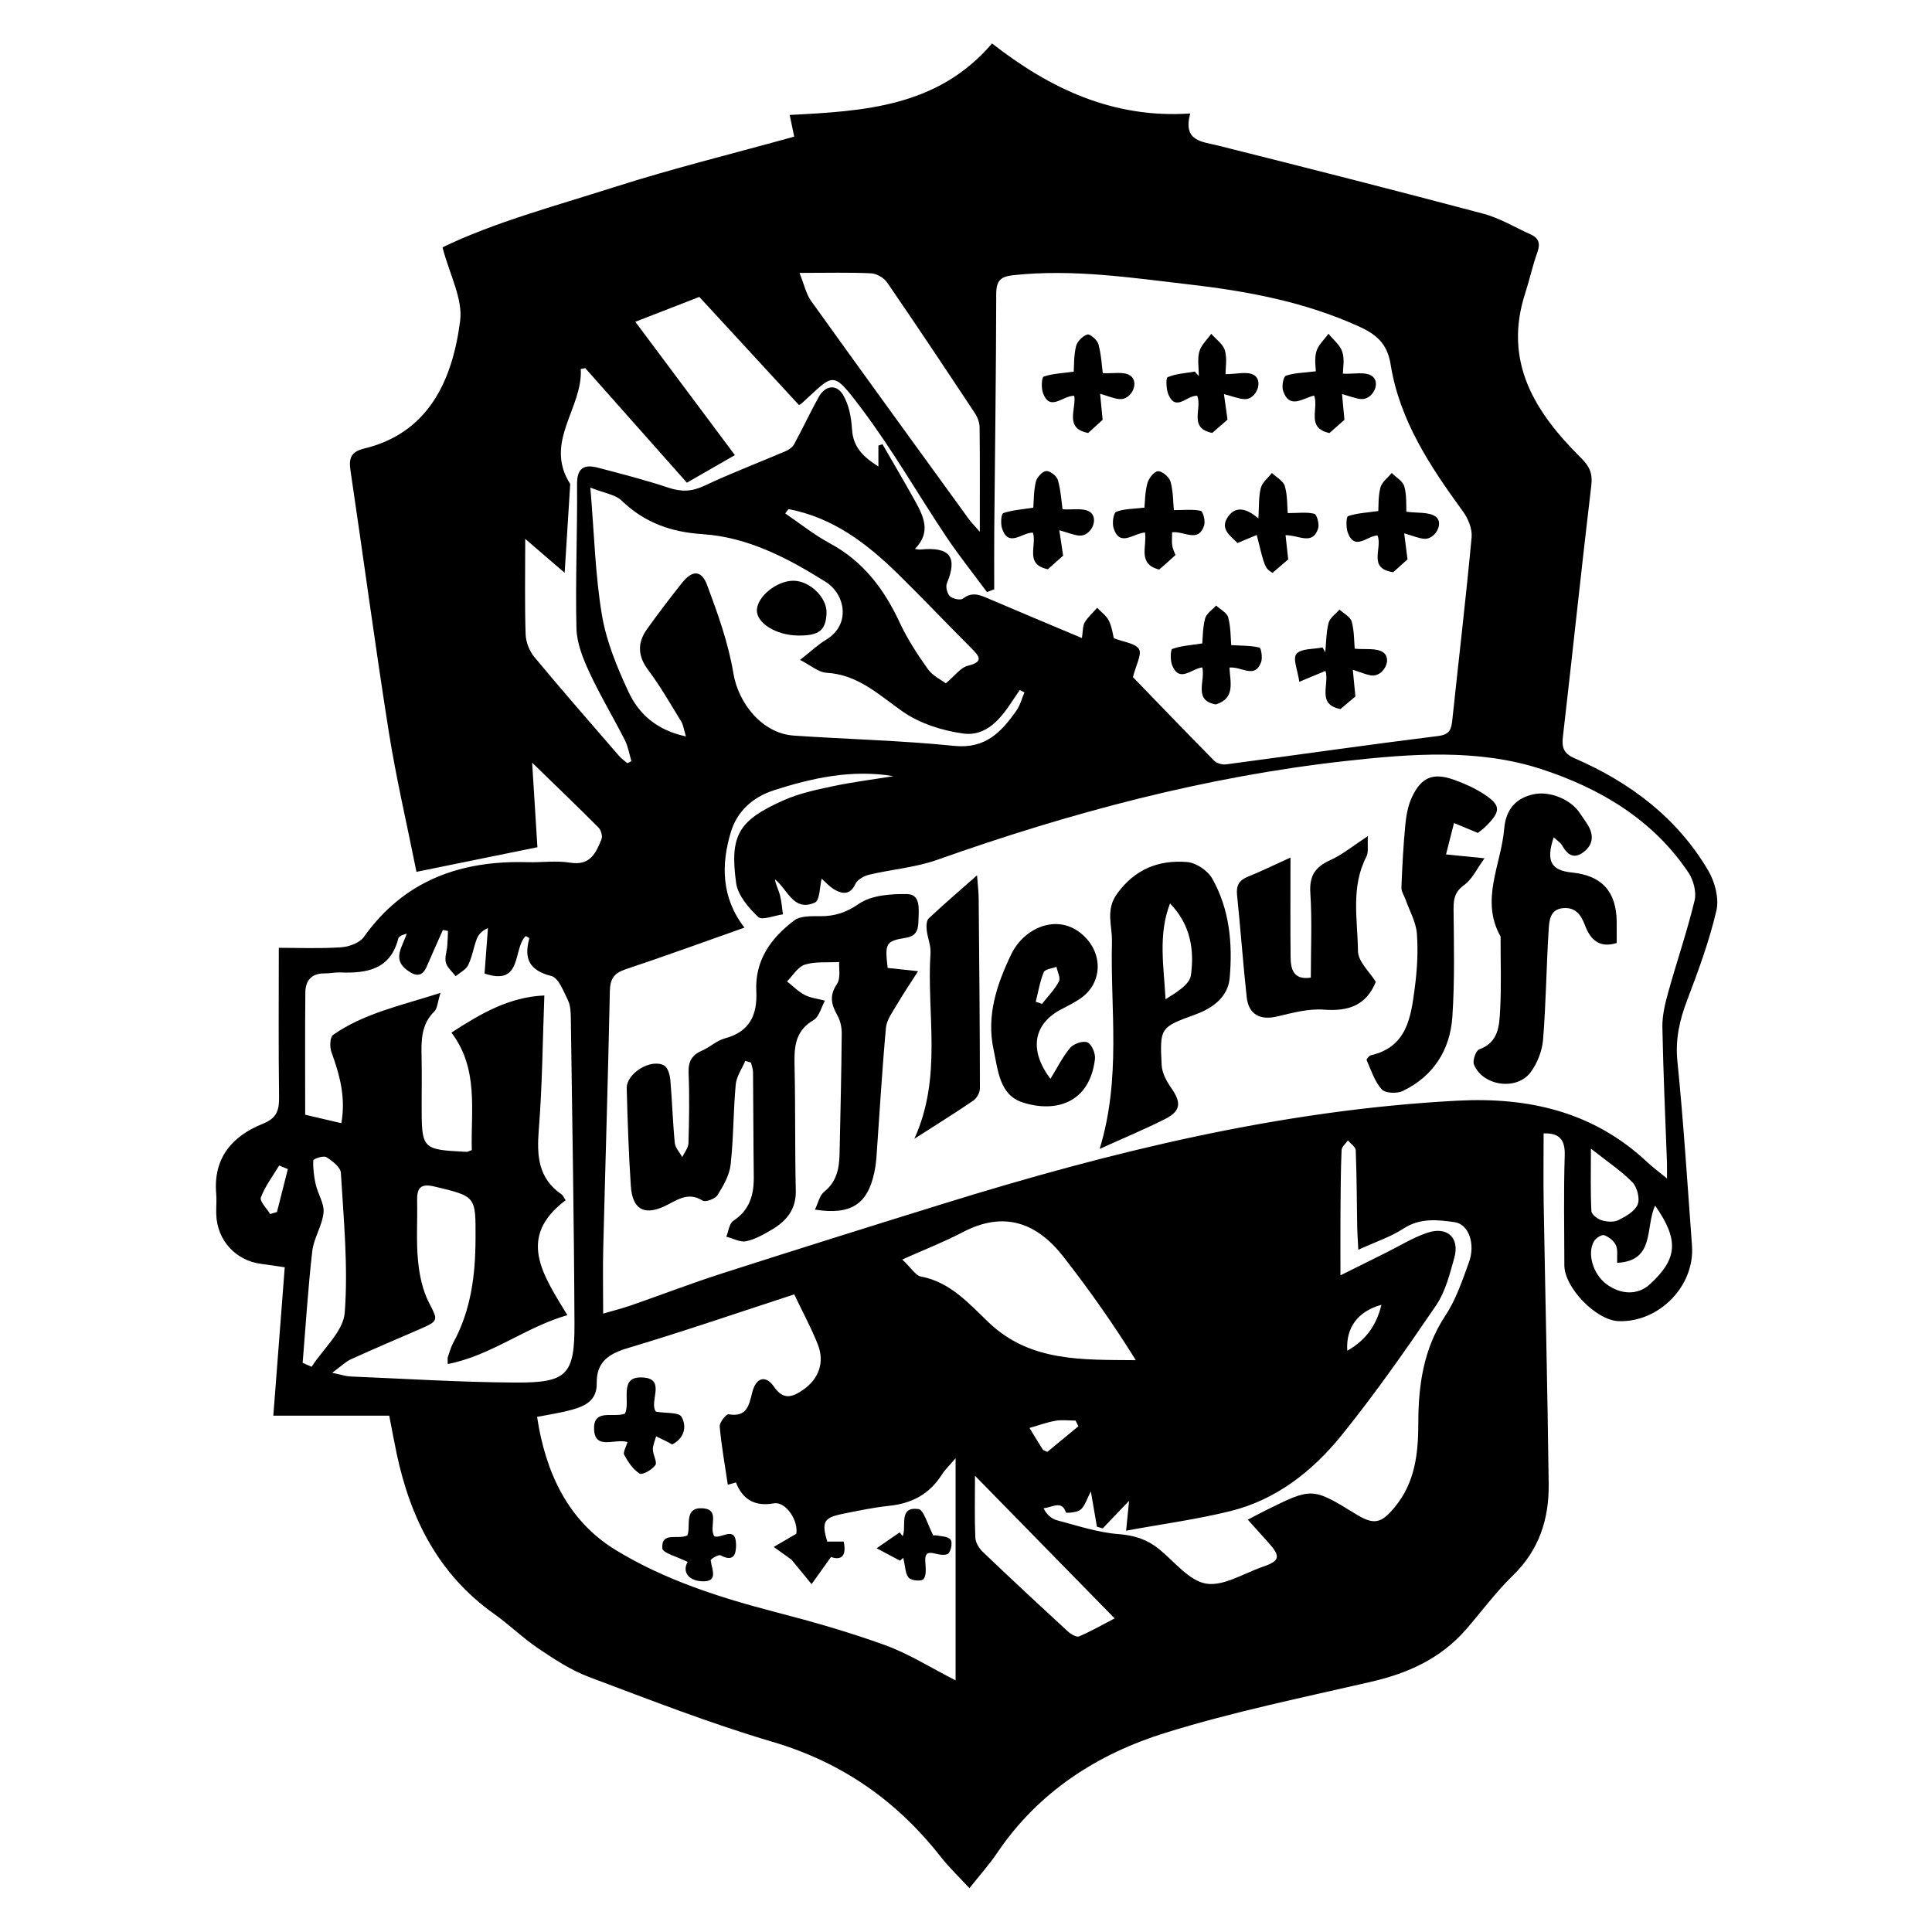<svg version="1.0" xmlns="http://www.w3.org/2000/svg" xmlns:xlink="http://www.w3.org/1999/xlink" x="0px" y="0px"
	 viewBox="0 0 800 800" style="enable-background:new 0 0 800 800;" xml:space="preserve">
<g>
	<path d="M710.723,377.059c1.174-5.027-0.6-11.842-3.332-16.493
		c-12.893-21.953-32.357-36.571-55.429-46.598
		c-4.152-1.804-5.35-4.13-4.825-8.655c4.029-34.76,7.651-69.568,11.786-104.314
		c0.607-5.1-0.806-7.972-4.339-11.472c-18.963-18.793-32.257-39.722-23.012-68.169
		c1.823-5.608,3.048-11.419,5.041-16.96c1.319-3.667,0.508-5.862-2.894-7.378
		c-6.464-2.88-12.672-6.709-19.423-8.504
		c-36.51-9.708-73.129-19.01-109.772-28.206
		c-6.932-1.74-14.769-1.723-11.693-13.319C460.761,49.15,434.604,36.573,410.784,18
		c-22.496,26.292-52.991,28.019-83.785,29.598c0.761,3.664,1.406,6.769,1.865,8.982
		c-25.314,7.028-50.315,13.164-74.777,20.987
		c-24.527,7.844-49.581,14.535-70.855,24.856
		c2.907,11.234,8.48,21.266,7.304,30.432
		c-3.269,25.489-13.647,46.594-39.753,52.876
		c-5.424,1.305-6.414,3.975-5.66,9.045
		c5.353,36,10.142,72.087,15.83,108.032
		c3.053,19.298,7.53,38.37,11.497,58.201
		c17.393-3.54,33.482-6.814,50.08-10.192
		c-0.712-11.415-1.392-22.327-2.183-35.018
		c10.077,9.798,18.879,18.233,27.475,26.873c1.037,1.042,1.765,3.512,1.263,4.772
		c-2.281,5.723-4.68,11.12-12.97,9.771c-5.76-0.937-11.799-0.036-17.706-0.205
		c-27.694-0.793-51.061,7.523-67.775,31c-1.765,2.48-6.195,4.049-9.5,4.256
		c-9.116,0.572-18.292,0.198-25.688,0.198c0,21.176-0.163,41.463,0.107,61.744
		c0.074,5.523-0.88,8.778-6.77,11.143
		c-12.641,5.077-20.533,14.142-19.261,28.94c0.242,2.817-0.069,5.676,0.019,8.512
		c0.335,10.77,8.031,19.197,18.648,20.543c3,0.38,5.986,0.865,9.716,1.41
		c-1.556,20.217-3.088,40.123-4.727,61.434c16.439,0,32.196,0,47.996,0
		c1.2,6.156,2.074,11.024,3.104,15.859c5.699,26.754,17.295,49.882,40.269,66.19
		c6.352,4.509,11.978,10.063,18.431,14.402
		c6.599,4.437,13.438,8.949,20.813,11.722c25.203,9.474,50.362,19.3,76.151,26.913
		c28.653,8.458,51.357,24.344,69.557,47.536c3.564,4.542,7.793,8.563,11.921,13.047
		c4.263-5.39,8.238-9.809,11.535-14.686c17.075-25.264,41.513-40.933,69.728-49.688
		c27.913-8.662,56.707-14.548,85.233-21.141
		c15.185-3.51,28.627-9.614,39.015-21.496
		c6.533-7.472,12.419-15.59,19.518-22.466
		c10.858-10.516,15.005-23.391,14.829-37.8
		c-0.473-38.764-1.403-77.522-2.07-116.284c-0.166-9.63-0.025-19.266-0.025-28.978
		c6.134-0.219,8.967,2.169,8.74,9.15c-0.492,15.124-0.169,30.274-0.157,45.414
		c0.007,9.3,13.161,22.846,22.464,23.171c16.792,0.587,31.619-14.59,30.389-31.285
		c-1.877-25.472-3.492-50.974-6.042-76.38c-0.917-9.136,0.934-17.091,4.099-25.396
		C703.288,401.891,707.788,389.63,710.723,377.059z M360.681,113.177
		c2.317,0.113,5.333,1.854,6.66,3.786c12.307,17.918,24.35,36.019,36.35,54.146
		c1.102,1.664,1.916,3.873,1.94,5.84c0.164,13.933,0.088,27.868,0.088,43.252
		c-2.109-2.432-3.5-3.815-4.637-5.382
		c-21.788-30.03-43.605-60.039-65.215-90.196
		c-2.09-2.917-2.859-6.78-4.814-11.623
		C342.751,112.999,351.733,112.74,360.681,113.177z M221.288,272.091
		c-2.056-2.476-3.528-6.198-3.634-9.399c-0.414-12.426-0.169-24.874-0.169-39.56
		c6.17,5.311,10.65,9.167,16.324,14.051c0.82-13.06,1.564-24.911,2.308-36.761
		c-11.114-17.382,5.322-31.47,4.362-47.639c0.622-0.116,1.244-0.231,1.866-0.347
		c13.896,15.665,27.791,31.33,42.079,47.437
		c6.484-3.722,12.768-7.33,19.883-11.414
		c-13.786-18.46-27.283-36.533-41.232-55.212
		c9.182-3.569,17.688-6.876,26.501-10.301c13.838,15.018,27.578,29.93,41.249,44.767
		c0.562-0.306,0.802-0.383,0.973-0.537c13.599-12.213,12.434-14.569,24.876,1.917
		c12.777,16.93,23.359,35.506,35.179,53.176
		c5.263,7.868,11.203,15.282,16.835,22.902c1.001-0.39,2.002-0.78,3.003-1.171
		c0-8.119-0.062-16.239,0.011-24.358c0.293-32.638,0.76-65.275,0.816-97.914
		c0.01-5.485,1.752-7.209,7.074-7.781c24.742-2.663,49.078,1.08,73.498,3.915
		c24.036,2.79,47.598,7.267,69.819,17.416
		c7.013,3.203,11.56,7.04,12.911,15.562
		c3.692,23.283,16.463,42.401,30.039,61.047c2.115,2.906,3.83,7.178,3.509,10.611
		c-2.354,25.181-5.311,50.306-7.978,75.459c-0.404,3.807-0.868,6.186-5.894,6.809
		c-29.294,3.635-58.515,7.857-87.781,11.737c-1.568,0.208-3.824-0.381-4.89-1.459
		c-11.628-11.76-23.083-23.692-33.696-34.659c1.266-5.079,3.783-9.462,2.514-11.589
		c-1.458-2.446-6.265-2.896-10.435-4.534c-0.36-1.383-0.723-4.53-2.027-7.221
		c-1.009-2.083-3.196-3.594-4.86-5.359c-1.759,1.996-3.831,3.807-5.167,6.055
		c-0.877,1.477-0.691,3.586-1.149,6.463c-13.076-5.506-25.626-10.739-38.127-16.086
		c-3.724-1.593-7.124-3.365-11.142-0.249c-1.023,0.793-4.207,0.128-5.371-0.963
		c-1.149-1.077-1.871-3.901-1.277-5.339c4.544-11.008,1.275-15.265-11.09-14.01
		c-0.45,0.046-0.919-0.107-2.158-0.269c6.973-6.983,3.501-13.683-0.15-20.251
		c-4.317-7.766-8.844-15.414-13.28-23.114c-0.559,0.193-1.117,0.385-1.676,0.578
		c0,2.519,0,5.039,0,8.68c-6.488-4.129-10.475-8.125-10.924-15.399
		c-0.303-4.904-1.28-10.331-3.793-14.385c-2.828-4.563-7.406-3.706-10.05,1.081
		c-3.519,6.372-6.613,12.978-10.083,19.379c-0.668,1.232-2.082,2.326-3.405,2.893
		c-11.249,4.819-22.722,9.148-33.771,14.379c-5.158,2.442-9.529,2.601-14.837,0.838
		c-9.615-3.195-19.456-5.738-29.268-8.302c-5.615-1.467-8.711-0.046-8.654,6.874
		c0.163,19.863-0.723,39.74-0.255,59.59c0.143,6.084,2.649,12.41,5.266,18.073
		c4.452,9.635,9.964,18.774,14.776,28.251c1.363,2.684,1.843,5.815,2.728,8.741
		c-0.566,0.276-1.133,0.551-1.699,0.827c-1.14-0.988-2.42-1.854-3.397-2.983
		C244.609,299.443,232.768,285.917,221.288,272.091z M268.403,277.444
		c5.075,6.755,9.272,14.176,13.723,21.387c0.784,1.27,0.943,2.926,1.906,6.107
		c-12.237-2.638-19.544-9.357-23.767-18.424
		c-4.732-10.158-9.177-20.9-11.019-31.848
		c-2.766-16.441-3.158-33.281-4.795-52.762c5.683,2.272,10.306,2.844,12.999,5.427
		c9.488,9.102,20.321,12.984,33.491,13.852
		c18.76,1.237,35.277,9.913,50.999,19.781
		c7.958,4.995,10.654,17.672,0.012,24.01c-3.196,1.903-5.938,4.568-10.666,8.28
		c4.436,2.251,7.608,5.132,10.934,5.323c13.034,0.749,21.569,9.034,31.434,15.974
		c7.121,5.009,16.503,8.003,25.244,9.189c9.608,1.304,15.621-6.295,20.551-13.851
		c0.912-1.397,1.863-2.769,2.796-4.152c0.653,0.319,1.305,0.637,1.958,0.956
		c-1.076,2.515-1.761,5.304-3.296,7.497c-6.218,8.88-12.829,15.978-25.751,14.663
		c-22.079-2.247-44.332-2.743-66.492-4.262
		c-12.916-0.885-22.906-13.19-25.005-25.896
		c-2.048-12.401-6.414-24.533-10.831-36.384
		c-2.369-6.357-6.176-6.296-10.429-0.932c-4.985,6.287-9.884,12.656-14.526,19.198
		C263.896,266.181,264.01,271.597,268.403,277.444z M325.138,212.598
		c0.452-0.596,0.905-1.191,1.357-1.786c18.362,3.459,32.485,14.228,45.391,26.892
		c10.282,10.089,20.183,20.564,30.373,30.748c3.494,3.492,5.045,5.598-1.572,7.247
		c-2.935,0.731-5.223,4.062-9.046,7.247c-1.893-1.439-5.431-3.078-7.396-5.837
		c-4.359-6.122-8.53-12.525-11.693-19.318
		c-6.461-13.876-15.119-25.381-28.924-32.807
		C337.125,221.485,331.281,216.765,325.138,212.598z M114.689,501.861
		c-0.94,0.282-1.88,0.563-2.821,0.845c-1.385-2.327-4.435-5.276-3.842-6.865
		c1.753-4.696,4.946-8.854,7.576-13.222c1.197,0.491,2.394,0.982,3.591,1.473
		C117.692,490.015,116.191,495.938,114.689,501.861z M125.321,564.321
		c1.27-15.429,2.218-30.896,3.985-46.268c0.622-5.413,4.126-10.509,4.663-15.914
		c0.371-3.727-2.321-7.685-3.223-11.636c-0.747-3.272-1.175-6.699-1.011-10.021
		c0.03-0.611,4.213-2.074,5.358-1.356c2.491,1.561,5.919,4.178,6.059,6.535
		c1.143,19.278,3.048,38.704,1.599,57.849c-0.589,7.78-8.914,14.975-13.719,22.437
		C127.795,565.405,126.558,564.863,125.321,564.321z M144.995,569.965
		c-1.75-0.072-3.478-0.691-7.436-1.521c3.64-2.67,5.506-4.576,7.77-5.606
		c9.666-4.398,19.449-8.54,29.191-12.77c7.209-3.13,6.731-3.671,3.177-10.519
		c-2.725-5.251-4.032-11.559-4.605-17.527c-0.788-8.206-0.191-16.539-0.373-24.813
		c-0.113-5.177,1.328-7.292,7.13-5.904c17.384,4.159,17.112,3.966,17.057,21.619
		c-0.048,15.097-1.876,29.629-9.226,43.096c-1.007,1.846-1.558,3.946-2.259,5.95
		c-0.146,0.417-0.021,0.928-0.021,2.854c18.059-3.531,32.108-15.24,49.528-20.246
		c-10.164-16.764-21.09-32.235-0.715-47.581c-0.67-0.986-1.017-1.97-1.711-2.448
		c-9.673-6.655-10.261-15.99-9.404-26.737
		c1.461-18.312,1.593-36.729,2.302-55.61c-14.56,0.65-26.234,7.436-38.475,15.374
		c11.378,15.029,7.992,32.187,8.435,48.656c-1.291,0.442-1.738,0.742-2.168,0.721
		c-18.602-0.944-18.601-0.947-18.597-19.849c0.002-6.385,0.101-12.773-0.027-19.156
		c-0.139-6.92-0.284-13.681,5.281-19.13c1.272-1.246,1.31-3.751,2.55-7.69
		c-16.325,5.255-31.522,8.375-44.467,17.387c-1.305,0.909-1.473,4.98-0.718,7.056
		c3.42,9.401,6.042,18.799,4.126,29.52c-5.042-1.181-9.782-2.291-14.971-3.506
		c0-17.15-0.11-33.917,0.069-50.681c0.052-4.848,2.578-7.932,7.971-7.833
		c2.119,0.039,4.253-0.486,6.366-0.402c11.144,0.445,20.974-1.215,24.196-14.227
		c0.095-0.383,0.625-0.707,1.018-0.953c0.375-0.236,0.837-0.334,2.426-0.93
		c-1.78,5.618-6.109,10.544,0.155,15.159c3.651,2.69,6.277,2.896,8.242-1.737
		c2.123-5.004,4.389-9.948,6.592-14.917c0.697,0.144,1.394,0.287,2.091,0.431
		c-0.09,2.058-0.118,4.122-0.286,6.174c-0.191,2.331-1.162,4.83-0.586,6.925
		c0.574,2.089,2.644,3.768,4.058,5.627c1.775-1.503,4.233-2.67,5.173-4.583
		c1.644-3.345,2.21-7.203,3.52-10.738c0.673-1.815,1.977-3.396,4.675-4.622
		c-0.471,6.302-0.942,12.605-1.409,18.841
		c15.933,5.392,11.609-10.434,17.07-15.526c0.76,0.467,1.519,0.81,1.485,0.931
		c-2.343,8.375-0.101,13.294,9.116,15.629c2.989,0.757,5.059,6.359,6.875,10.074
		c1.085,2.219,1.149,5.073,1.185,7.649c0.581,42.087,1.327,84.174,1.502,126.264
		c0.088,21.129-3.06,24.453-24.266,24.349
		C190.732,572.374,167.863,570.909,144.995,569.965z M395.693,695.794
		c-10.477-5.33-19.382-11.002-29.07-14.523
		c-14.791-5.376-30.002-9.727-45.251-13.678
		c-23.216-6.016-46.134-13.345-66.486-25.8
		c-19.745-12.083-29.002-32.097-32.493-55.088c4.909-0.976,9.553-1.643,14.049-2.857
		c5.649-1.525,10.78-3.789,10.654-11.103c-0.149-8.69,4.836-12.14,12.817-14.521
		c22.827-6.81,45.372-14.563,68.967-22.252c3.541,7.429,7.038,13.876,9.726,20.644
		c2.989,7.527,0.448,14.452-6.22,18.993c-4.293,2.924-8.01,4.256-11.875-1.365
		c-3.483-5.067-7.493-3.912-9.068,2.477c-1.331,5.401-2.281,10.182-9.761,8.903
		c-0.974-0.166-3.812,3.418-3.666,5.077c0.702,7.963,2.133,15.862,3.352,24.095
		c0.969-0.272,2.189-0.615,3.364-0.945c2.834,7.207,7.989,10.032,15.673,8.653
		c4.989-0.896,10.28,7.18,9.31,12.605c-3.591,2.099-6.458,3.774-9.326,5.45
		c2.926,2.096,5.852,4.192,7.33,5.25c3.392,4.124,5.868,7.136,8.344,10.147
		c2.447-3.424,4.893-6.848,8.027-11.235c2.839,1.046,6.824,1.07,5.273-6.38
		c-2.455,0-4.674,0-6.831,0c-2.373-8.1-1.475-9.872,6.261-11.46
		c6.477-1.33,12.986-2.673,19.549-3.375c9.31-0.996,16.583-4.877,21.641-12.881
		c1.316-2.082,3.178-3.82,5.71-6.799
		C395.693,635.514,395.693,665.497,395.693,695.794z M381.288,528.571
		c-2.112-0.397-3.749-3.317-7.683-7.034c9.436-4.224,17.486-7.341,25.08-11.327
		c17.009-8.926,30.597-3.959,41.601,10.115
		c10.672,13.65,20.662,27.832,30.033,42.897
		c-22.036-0.212-43.603,0.789-60.767-15.485
		C401.213,539.83,393.595,530.886,381.288,528.571z M446.546,590.579
		c-4.353,3.591-8.707,7.182-12.848,10.598c-1.056-0.49-1.657-0.568-1.865-0.896
		c-1.887-2.97-3.705-5.984-5.543-8.985c3.561-1.022,7.071-2.332,10.7-2.972
		c2.712-0.479,5.576-0.094,8.372-0.094
		C445.756,589.012,446.151,589.795,446.546,590.579z M446.848,677.591
		c-1.079,0.467-3.432-0.922-4.655-2.046
		c-11.828-10.878-23.596-21.823-35.219-32.919c-1.546-1.476-3.017-3.859-3.107-5.885
		c-0.355-7.999-0.146-16.023-0.146-25.66
		c19.798,20.219,38.397,39.214,57.825,59.054
		C457.078,672.467,452.091,675.324,446.848,677.591z M608.252,522.723
		c-2.738,7.523-5.353,15.375-9.712,21.965
		c-9.082,13.729-11.238,28.78-11.246,44.588
		c-0.007,12.448-1.287,24.483-9.675,34.701c-5.596,6.817-8.612,7.634-16.052,3.064
		c-18.193-11.173-18.195-11.177-37.38-1.666
		c-2.263,1.122-4.485,2.326-7.499,3.894c3.099,3.447,5.728,6.391,8.377,9.316
		c5.364,5.923,5.007,7.742-2.276,10.23c-7.815,2.67-16.188,8.146-23.387,6.922
		c-7.115-1.21-13.13-9.182-19.51-14.334c-4.927-3.979-10.199-5.661-16.731-6.164
		c-8.557-0.658-16.978-3.471-25.368-5.698c-2.405-0.638-4.5-2.451-5.67-4.997
		c3.798-0.441,7.587-3.401,9.263,1.741c0.1,0.307,4.665,0.045,6.085-1.184
		c1.825-1.58,2.569-4.408,4.225-7.543c0.924,5.364,1.721,9.988,2.518,14.613
		c0.804,0.231,1.608,0.462,2.412,0.693c3.564-3.727,7.129-7.455,10.908-11.407
		c-0.36,3.601-0.694,6.928-1.238,12.369c15.059-2.766,29.262-4.678,43.096-8.085
		c19.044-4.69,34.075-16.542,46.075-31.365
		c13.949-17.232,26.687-35.49,39.173-53.833
		c3.87-5.685,5.679-12.965,7.572-19.754c2.285-8.194-2.921-13.112-11.134-10.353
		c-5.971,2.006-11.458,5.453-17.154,8.273c-5.828,2.885-11.647,5.789-18.869,9.38
		c0-10.013-0.045-18.162,0.013-26.309c0.06-8.513,0.098-17.029,0.453-25.531
		c0.057-1.379,1.709-2.692,2.624-4.035c1.128,1.365,3.183,2.693,3.238,4.1
		c0.42,10.63,0.432,21.276,0.611,31.916c0.042,2.512,0.241,5.02,0.456,9.27
		c7.024-3.219,13.314-5.278,18.674-8.765c6.878-4.475,14.078-3.68,21.196-2.665
		C608.155,506.905,611.038,515.065,608.252,522.723z M572.027,540.29
		c-2.055,8.269-6.128,14.451-14.149,19.027
		C557.229,549.628,562.359,542.961,572.027,540.29z M683.044,531.908
		c-4.855,4.418-11.942,4.306-17.992-0.285c-5.387-4.087-7.963-12.597-4.999-17.67
		c0.755-1.292,3.168-2.844,4.193-2.486c1.924,0.674,4.053,2.355,4.871,4.17
		c0.892,1.979,0.392,4.584,0.515,7.277c15.803-0.799,11.538-14.618,15.718-23.706
		C695.338,513.496,694.67,521.328,683.044,531.908z M658.762,475.633
		c6.749,5.33,12.471,9.11,17.16,13.901c1.98,2.023,3.201,6.751,2.204,9.209
		c-1.144,2.818-4.902,4.945-7.971,6.476c-1.893,0.945-4.774,0.728-6.924,0.079
		c-1.715-0.517-4.198-2.414-4.27-3.805
		C658.552,493.555,658.762,485.584,658.762,475.633z M690.749,410.974
		c-1.299,4.679-2.482,9.618-2.393,14.413c0.346,18.682,1.229,37.353,1.895,56.03
		c0.064,1.794,0.008,3.593,0.008,6.547c-3.287-2.701-5.885-4.602-8.215-6.788
		c-22.209-20.835-49.066-26.965-78.58-25.409
		c-73.02,3.85-143.331,21.116-212.787,42.651
		c-30.682,9.513-61.333,19.129-91.916,28.955
		c-12.585,4.044-24.938,8.806-37.428,13.149c-3.541,1.231-7.195,2.136-11.576,3.418
		c0-9.686-0.185-18.406,0.032-27.115c0.886-35.474,2.001-70.943,2.738-106.42
		c0.105-5.074,1.721-7.45,6.552-9.057c16.316-5.428,32.472-11.338,49.17-17.233
		c-9.647-12.539-9.679-26.246-5.555-39.775
		c2.519-8.262,8.892-14.234,17.68-17.071c16.098-5.198,32.379-8.732,49.603-5.879
		c-8.446,1.372-16.957,2.438-25.319,4.211c-6.883,1.46-13.935,2.984-20.308,5.832
		c-18.499,8.265-22.239,14.379-19.546,34.133
		c0.699,5.128,5.134,10.335,9.151,14.133c1.621,1.533,6.723-0.616,10.241-1.09
		c-0.396-2.693-0.574-5.444-1.256-8.062c-0.547-2.102-1.706-4.045-2.052-6.426
		c5.294,4.129,7.612,13.546,16.508,9.633c2.122-0.933,2.048-6.86,2.836-9.921
		c1.325,1.133,3.311,3.496,5.841,4.827c3.142,1.653,6.124,1.676,8.102-2.599
		c0.843-1.823,3.595-3.359,5.754-3.873c9.346-2.224,19.168-2.966,28.143-6.149
		c54.99-19.503,111.192-34.5,169.134-40.924
		c26.755-2.966,54.744-5.21,80.959,3.338c24.195,7.889,46.234,20.822,60.992,42.871
		c2.081,3.109,3.382,8.07,2.536,11.568
		C698.592,385.716,694.284,398.245,690.749,410.974z"/>
	<path d="M367.559,400.804c-1.203-10.233-0.825-11.13,7.627-12.508
		c5.005-0.816,5.045-4.258,5.152-7.823c0.128-4.218,0.809-10.136-4.686-10.248
		c-6.768-0.138-14.823,0.455-20.041,4.047c-5.347,3.681-10.032,5.122-16.046,5.108
		c-3.621-0.008-8.141-0.191-10.705,1.752c-9.549,7.234-16.333,16.453-15.692,29.337
		c0.486,9.776-2.733,16.781-13.063,19.511c-3.318,0.877-6.096,3.618-9.335,5.009
		c-4.265,1.832-5.832,4.539-5.637,9.303c0.398,9.683,0.229,19.399-0.054,29.09
		c-0.056,1.93-1.668,3.815-2.563,5.72c-1.079-1.943-2.909-3.812-3.106-5.841
		c-0.845-8.706-1.073-17.471-1.851-26.186c-0.186-2.084-1.069-5.083-2.581-5.897
		c-5.531-2.977-15.638,3.305-15.469,9.5c0.369,13.47,0.808,26.949,1.705,40.391
		c0.633,9.495,5.325,12.332,13.695,8.522c5.193-2.364,9.696-6.393,16.031-2.449
		c1.207,0.751,5.191-0.722,6.155-2.259c2.415-3.851,4.943-8.204,5.434-12.579
		c1.237-11.019,1.102-22.186,2.12-33.238c0.309-3.356,2.587-6.531,3.963-9.789
		c0.78,0.238,1.56,0.476,2.34,0.714c0.299,1.308,0.847,2.614,0.86,3.924
		c0.142,14.429,0.129,28.861,0.312,43.289c0.095,7.519-1.671,13.847-8.477,18.312
		c-1.681,1.102-1.973,4.322-2.904,6.568c2.773,0.703,5.764,2.414,8.269,1.874
		c3.82-0.823,7.466-2.933,10.894-4.984c5.965-3.571,9.788-8.393,9.614-16.031
		c-0.382-16.789-0.127-33.592-0.49-50.382
		c-0.172-7.949-0.43-15.335,7.845-20.176c2.342-1.37,3.19-5.292,4.724-8.043
		c-2.802-0.742-5.826-1.05-8.345-2.344c-2.706-1.39-4.937-3.704-7.375-5.615
		c2.421-2.405,4.459-6.005,7.354-6.933c4.251-1.362,9.113-0.814,14.249-1.111
		c-0.173,2.36,0.755,6.635-0.935,9.153c-3.275,4.88-2.262,8.589,0.243,13.039
		c1.208,2.146,1.783,4.945,1.759,7.44c-0.158,16.557-0.526,33.113-0.893,49.667
		c-0.134,6.032-1.106,11.604-6.369,15.83c-1.931,1.55-2.534,4.755-3.846,7.414
		c14.808,2.305,21.726-2.131,24.556-15.211c0.498-2.303,0.791-4.67,0.96-7.023
		c1.268-17.69,2.279-35.402,3.894-53.06c0.304-3.328,2.762-6.55,4.556-9.628
		c2.542-4.362,5.391-8.545,8.75-13.808
		C374.319,401.528,370.88,401.159,367.559,400.804z"/>
	<path d="M491.493,356.943c-11.629-0.908-21.418,2.843-28.857,13.022
		c-5.016,6.864-2.027,13.203-2.2,20.011c-0.712,27.963,3.927,56.243-5.089,85.757
		c10.018-4.537,18.693-8.137,27.055-12.357c6.613-3.338,6.836-6.817,2.555-12.91
		c-1.927-2.743-3.772-6.196-3.938-9.415c-0.801-15.563-0.62-15.645,13.945-20.971
		c7.377-2.698,13.531-7.317,14.225-15.153c1.259-14.224-0.054-28.522-7.291-41.231
		C500.036,360.429,495.194,357.232,491.493,356.943z M493.133,403.84
		c-0.536,3.856-5.92,7.038-10.506,9.926c-0.714-13.604-3.138-26.76,1.854-39.668
		C492.98,382.817,494.592,393.332,493.133,403.84z"/>
	<path d="M650.871,361.284c-8.58-0.856-10.821-4.714-7.522-14.565
		c1.522,1.419,2.83,2.178,3.467,3.314c2.187,3.898,4.869,5.909,8.998,2.72
		c3.76-2.904,4.185-6.657,1.928-10.696c-1.033-1.848-2.374-3.522-3.531-5.304
		c-3.702-5.7-12.3-9.273-19.041-7.888
		c-7.147,1.468-11.607,5.944-12.319,14.354
		c-1.253,14.8-9.997,29.403-1.526,44.538c0.103,0.183,0.033,0.466,0.033,0.702
		c-0.014,9.931,0.358,19.884-0.183,29.787c-0.351,6.427-0.599,13.381-8.673,16.282
		c-1.372,0.493-2.822,4.64-2.166,6.264c3.585,8.886,17.666,10.964,23.451,3.221
		c2.802-3.75,4.788-8.87,5.166-13.53c1.222-15.072,1.355-30.229,2.307-45.328
		c0.236-3.745,0.422-8.617,5.946-9.108c5.033-0.446,7.393,2.544,9.101,7.102
		c2.075,5.54,5.687,9.682,13.139,7.321c0-3.054,0.02-5.864-0.003-8.673
		C669.336,369.181,663.305,362.524,650.871,361.284z"/>
	<path d="M598.764,353.798c1.242-4.875,2.278-8.937,3.313-13
		c3.033,1.26,6.066,2.52,9.872,4.101c0.604-0.497,2.142-1.56,3.441-2.861
		c6.252-6.263,6.143-8.689-1.35-13.479c-3.73-2.384-7.905-4.224-12.092-5.71
		c-8.488-3.012-13.369-1.086-17.267,7.171c-1.653,3.502-2.388,7.603-2.764,11.507
		c-0.833,8.629-1.281,17.302-1.623,25.968c-0.064,1.617,1.115,3.276,1.695,4.925
		c1.657,4.711,4.34,9.347,4.709,14.159c0.574,7.476,0.094,15.141-0.886,22.602
		c-1.575,11.991-3.18,24.351-18.172,27.792c-0.735,0.169-1.907,1.652-1.744,2.017
		c1.864,4.17,3.309,8.814,6.247,12.095c1.448,1.617,6.323,1.826,8.69,0.685
		c12.744-6.143,19.648-17.029,20.566-30.798c0.986-14.784,0.646-29.671,0.489-44.509
		c-0.046-4.337,0.579-7.264,4.47-10.068c3.242-2.336,5.116-6.569,8.353-10.996
		C608.457,354.772,604.356,354.36,598.764,353.798z"/>
	<path d="M562.308,393.862c-0.145-13.026-3.046-26.497,3.458-39.071
		c1.016-1.965,0.413-4.767,0.643-8.576c-6.04,3.941-10.439,7.611-15.469,9.891
		c-6.209,2.814-8.827,6.387-8.359,13.574c0.759,11.66,0.204,23.405,0.204,35.138
		c-7.227,1.07-8.33-3.489-8.38-8.603c-0.126-12.954-0.042-25.911-0.042-41.121
		c-6.822,3.092-12.143,5.703-17.624,7.918c-3.629,1.467-4.908,3.634-4.5,7.572
		c1.459,14.089,2.467,28.225,3.993,42.305c0.787,7.258,5.606,9.688,12.679,7.998
		c6.34-1.515,12.994-3.295,19.347-2.813c10.088,0.766,17.455-1.74,21.437-11.502
		C567.187,402.483,562.356,398.199,562.308,393.862z"/>
	<path d="M439.957,417.662c2.319-1.164,4.604-2.421,6.8-3.802
		c9.206-5.792,10.312-17.539,2.913-25.447c-10.406-11.121-25.434-4.679-30.89,6.645
		c-6.011,12.474-10.419,25.486-7.352,39.62
		c1.825,8.406,2.39,18.719,12.015,21.816c13.512,4.348,27.755,0.414,29.959-17.964
		c0.271-2.262-1.286-6.037-3.059-6.882c-1.725-0.823-5.682,0.473-7.128,2.155
		c-3.139,3.653-5.302,8.146-8.246,12.915
		C425.833,434.626,427.941,423.695,439.957,417.662z M428.886,414.79
		c1.035-4.103,1.714-8.353,3.308-12.226c0.515-1.252,3.432-1.516,5.251-2.232
		c0.413,2.052,1.803,4.621,1.045,6.052c-1.796,3.391-4.611,6.242-7.014,9.311
		C430.612,415.394,429.749,415.092,428.886,414.79z"/>
	<path d="M404.57,362.447c-7.467,6.59-13.876,12.066-20.004,17.841
		c-0.96,0.905-1.006,3.202-0.842,4.79c0.332,3.208,1.783,6.417,1.578,9.547
		c-1.655,25.256,5.042,51.137-6.685,76.913
		c9.067-5.816,16.872-10.652,24.443-15.831c1.42-0.972,2.706-3.31,2.704-5.016
		c-0.031-26.204-0.271-52.407-0.513-78.611
		C405.226,369.361,404.877,366.644,404.57,362.447z"/>
	<path d="M461.103,218.636c2.543,8.11,8.182,2.184,13.029,1.86
		c0.886,5.661-3.233,13.085,5.853,15.339c0.893-0.773,1.949-1.666,2.982-2.585
		c1.216-1.082,2.413-2.186,3.763-3.411c-0.487-1.377-1.147-2.623-1.335-3.936
		c-0.227-1.585-0.054-3.227-0.054-5.491c5.033-0.593,10.865,4.556,13.273-2.841
		c0.579-1.779-0.47-5.837-1.392-6.041c-3.349-0.742-6.962-0.293-11.148-0.293
		c-0.305-3.125-0.242-7.617-1.374-11.784c-0.514-1.896-3.42-4.373-5.187-4.331
		c-1.57,0.038-3.881,2.978-4.417,5.018c-1.017,3.864-0.997,8.001-1.208,10.059
		c-4.88,0.599-8.6,0.451-11.715,1.754
		C461.028,212.432,460.466,216.606,461.103,218.636z"/>
	<path d="M427.727,220.575c1.676,5.364-3.553,13.168,6.17,15.136
		c1.987-1.77,4.251-3.786,6.326-5.634c-0.483-3.19-0.919-6.063-1.593-10.51
		c3.768,1.048,5.932,1.984,8.167,2.202c4.947,0.483,8.527-7.141,4.441-9.821
		c-2.67-1.751-7.124-0.781-11.254-1.062c-0.451-3.137-0.715-7.792-1.958-12.169
		c-0.47-1.656-3.336-3.837-4.864-3.66c-1.634,0.189-3.855,2.678-4.272,4.515
		c-0.907,3.999-0.83,8.22-1.02,10.64c-4.845,0.768-8.834,1.006-12.465,2.272
		c-0.836,0.292-1.128,4.331-0.498,6.263
		C417.601,227.01,423.269,220.342,427.727,220.575z"/>
	<path d="M558.092,220.571c2.897,7.717,7.97,1.295,12.294,1.149
		c2.232,5.184-4.283,13.719,6.518,15.214c1.864-1.676,4.091-3.678,5.919-5.322
		c-0.438-3.432-0.807-6.331-1.371-10.755c3.68,1.046,5.847,1.977,8.091,2.234
		c4.616,0.529,8.553-6.537,4.934-9.155c-2.838-2.052-7.626-1.408-12.123-2.043
		c-0.153-2.587,0.193-6.709-0.841-10.45c-0.603-2.181-3.414-3.752-5.231-5.597
		c-1.621,1.993-4.076,3.767-4.673,6.03c-0.976,3.704-0.742,7.726-0.884,9.728
		c-4.983,0.718-8.95,0.871-12.527,2.131
		C557.411,214.014,557.308,218.483,558.092,220.571z"/>
	<path d="M521.51,268.151c-3.515-0.862-7.27-0.746-11.689-1.025
		c-0.253-2.851-0.155-7.307-1.233-11.458c-0.505-1.948-3.276-3.307-5.02-4.933
		c-1.58,1.77-4.026,3.316-4.555,5.359c-1.026,3.957-0.974,8.194-1.179,10.331
		c-4.775,0.753-8.779,0.975-12.394,2.276c-0.786,0.283-0.909,4.721-0.091,6.741
		c3.033,7.491,7.972,1.445,12.484,0.916c1.415,5.54-3.905,13.689,5.631,15.33
		c8.186-2.594,5.917-9.207,5.62-15.268c5.156-0.482,10.478,4.808,13.106-2.199
		C522.86,272.43,522.239,268.33,521.51,268.151z"/>
	<path d="M572.707,270.103c-2.814-1.911-7.498-1.067-11.753-1.495
		c-0.266-2.911-0.151-7.232-1.244-11.223c-0.54-1.973-3.306-3.337-5.065-4.976
		c-1.558,1.812-3.951,3.405-4.495,5.482c-1.025,3.916-0.984,8.112-1.386,12.191
		c-0.373-0.664-0.747-1.328-1.12-1.992c-3.756,0.778-8.932,0.386-10.832,2.693
		c-1.607,1.951,0.58,7.027,1.197,11.517c4.772-1.978,7.496-3.107,10.861-4.501
		c1.714,5.65-3.794,13.92,6.194,15.801c2.167-1.83,4.469-3.774,6.172-5.212
		c-0.367-3.808-0.666-6.912-1.066-11.056c3.27,1.034,5.408,2.029,7.643,2.351
		C572.762,280.395,576.735,272.837,572.707,270.103z"/>
	<path d="M508.525,213.918c-3.578,5.064,0.894,7.886,3.893,10.92
		c2.934-1.217,5.419-2.247,7.979-3.308c3.353,13.647,3.353,13.647,6.516,15.682
		c2.333-2.001,4.773-4.093,6.509-5.581c-0.411-3.724-0.737-6.687-1.104-10.021
		c5.466-0.09,11.208,4.43,13.505-2.833c0.56-1.769-0.532-5.743-1.575-6.019
		c-3.086-0.817-6.527-0.292-11.024-0.292c-0.26-2.968-0.068-7.28-1.207-11.205
		c-0.622-2.142-3.501-3.63-5.362-5.413c-1.589,2.062-3.984,3.916-4.582,6.233
		c-0.943,3.658-0.68,7.628-0.999,12.579
		C516.184,210.513,511.748,209.357,508.525,213.918z"/>
	<path d="M444.817,163.88c0.92,5.5-4.239,13.526,5.78,15.408
		c2.104-1.919,4.337-3.957,5.978-5.453c-0.36-3.704-0.653-6.715-1.049-10.783
		c3.518,1.01,5.686,1.989,7.928,2.204c5.123,0.491,8.637-7.197,4.38-9.845
		c-2.655-1.652-6.951-0.668-11.194-0.904c-0.391-2.922-0.619-7.579-1.801-11.979
		c-0.467-1.737-3.512-4.349-4.587-4.013c-1.947,0.607-4.227,2.906-4.702,4.897
		c-0.952,3.988-0.781,8.244-0.939,10.478c-4.989,0.699-8.933,0.813-12.47,2.072
		c-0.834,0.297-1.028,4.719-0.262,6.777
		C434.817,170.63,439.941,163.812,444.817,163.88z"/>
	<path d="M544.175,163.792c1.998,5.579-3.488,13.402,6.316,15.52
		c1.989-1.751,4.255-3.746,6.213-5.47c-0.325-3.475-0.615-6.575-0.998-10.665
		c3.29,0.901,5.452,1.793,7.685,2.043c5.024,0.562,8.698-6.972,4.55-9.633
		c-2.733-1.752-7.3-0.645-11.873-0.856c0-2.119,0.774-5.843-0.23-9.003
		c-0.9-2.834-3.756-5.046-5.749-7.533c-1.744,2.448-4.271,4.678-5.027,7.4
		c-0.879,3.162-0.205,6.755-0.205,8.153c-5.23,0.655-9.034,0.644-12.407,1.845
		c-1.044,0.371-1.77,4.32-1.172,6.15
		C533.894,169.747,539.614,164.8,544.175,163.792z"/>
	<path d="M495.718,163.87c2.25,5.33-3.808,13.339,6.239,15.402
		c1.961-1.704,4.246-3.691,6.34-5.51c-0.471-3.349-0.9-6.403-1.489-10.586
		c3.602,0.933,5.985,1.946,8.421,2.098c4.968,0.311,8.149-7.71,3.883-10.051
		c-2.771-1.521-7.055-0.286-11.661-0.286c0-2.506,0.745-6.414-0.241-9.82
		c-0.76-2.626-3.694-4.622-5.661-6.898c-1.712,2.437-4.199,4.664-4.934,7.367
		c-0.862,3.171-0.202,6.757-0.202,10.163c-0.555-0.63-1.111-1.26-1.666-1.89
		c-3.796,0.661-7.774,0.88-11.251,2.314c-0.801,0.331-0.612,5.156,0.377,7.346
		C487.027,170.509,491.335,163.717,495.718,163.87z"/>
	<path d="M276.037,596.864c0.825,0.414,1.621,0.887,2.296,1.261
		c5.232-2.699,6.07-7.614,3.848-11.475c-1.102-1.913-6.423-1.397-10.576-2.106
		c-2.957-3.888,4.05-13.157-4.721-14.094c-11.275-1.205-5.561,9.88-8.121,14.916
		c-4.683,1.827-13.048-2.252-12.768,6.378c0.289,8.921,8.654,3.762,13.843,5.378
		c-0.569,2.017-1.96,4.219-1.354,5.331c1.599,2.933,3.656,6.069,6.381,7.721
		c1.156,0.701,5.163-1.597,6.5-3.498c0.886-1.259-1.002-4.231-1.03-6.443
		c-0.023-1.82,0.866-3.652,1.35-5.478
		C273.136,595.456,274.596,596.141,276.037,596.864z"/>
	<path d="M295.77,636.11c-2.427-3.771,2.712-11.055-4.783-11.559
		c-7.961-0.535-4.871,7.348-6.331,11.219c-3.945,1.973-10.912-1.793-10.39,5.417
		c0.137,1.882,6.063,3.344,10.472,5.578c-2.274,3.915,0.19,7.596,5.507,7.988
		c7.487,0.553,4.528-4.716,4.039-8.652c-0.071-0.567,3.275-2.52,4.083-2.079
		c5.432,2.964,6.465-0.486,6.416-4.421
		C304.681,631.348,298.531,637.424,295.77,636.11z"/>
	<path d="M386.478,635.833c-2.412-4.538-3.931-10.671-6.214-10.969
		c-8.333-1.091-4.787,7.026-6.46,11.23c-0.425-0.523-0.85-1.047-1.275-1.57
		c-3.18,2.192-6.359,4.384-9.539,6.577c3.223,1.711,6.447,3.422,9.67,5.133
		c0.464-0.395,0.927-0.79,1.391-1.186c0.08,0.463,0.131,0.933,0.246,1.387
		c0.601,2.375,0.573,5.348,2.041,6.921c1.104,1.184,5.2,1.505,6.052,0.533
		c1.211-1.38,0.963-4.322,0.8-6.557c-0.228-3.112-0.06-5.092,3.971-4.028
		c1.809,0.477,4.667,0.89,5.563-0.063c1.154-1.229,1.752-4.589,0.884-5.697
		c-1.049-1.339-3.859-1.409-5.952-1.771
		C387.216,635.697,386.757,635.761,386.478,635.833z"/>
	<path d="M330.413,263.16c8.704,0.115,11.541-2.103,11.84-9.256
		c0.265-6.355-6.789-13.323-13.597-13.43c-6.847-0.108-15.046,6.419-15.243,12.134
		C313.228,257.991,321.363,263.04,330.413,263.16z"/>
</g>
</svg>
